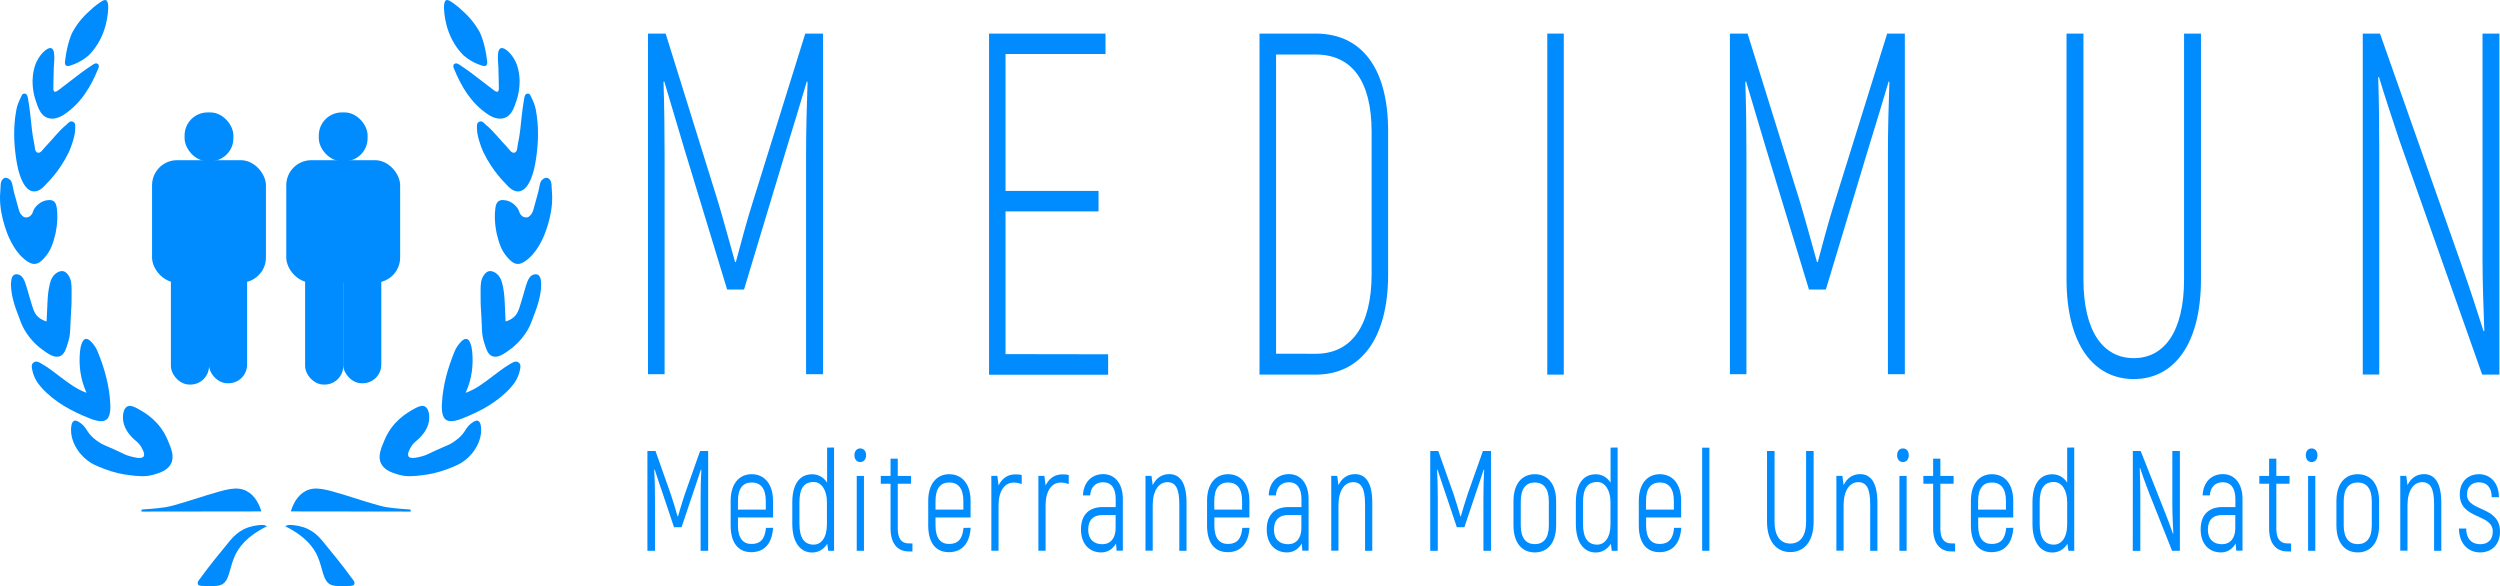 <?xml version="1.0" encoding="UTF-8"?>
<svg id="Layer_1" data-name="Layer 1" xmlns="http://www.w3.org/2000/svg" viewBox="0 0 6914.23 1620.94">
  <g>
    <g>
      <path d="M240.45,1272.43c-27.75-21.99-44.83-54.79-43.99-84.58,.15-5.31,.59-20.73,8.52-23.98,6.52-2.67,15.1,4.1,20.19,8.11,11.27,8.88,13.12,16.64,22.24,28.02,7.94,9.9,15.7,15.44,24.37,21.64,13.25,9.47,17.37,8.93,51.62,24.77,20.62,9.53,23.99,11.98,35.14,15.11,11.29,3.17,32.68,9.19,38.56,.97,4.64-6.49-2.44-19.03-6.02-25.38-8.72-15.45-16.59-16.88-28.52-30.3-4.81-5.41-22.11-24.87-22.54-50.33-.06-3.79-.44-25.94,11.99-32.29,7.97-4.07,18.13-.07,29.95,6.6,20.53,11.59,59.69,33.7,82.05,86.81,9.78,23.23,19.03,45.19,8.93,64.9-9.72,18.98-32.07,25.51-47.53,30.03-23.43,6.85-42.39,4.58-68.01,1.51-17.63-2.11-41.46-6.63-68.36-17.01-21.49-8.3-34.22-13.21-48.6-24.6Z" style="fill: #008cff;"/>
      <path d="M197.5,846.88c-4.53,64.63-1.06,74.75-9.69,101.79-6.1,19.09-10.41,31.72-21.76,36.3-15.91,6.42-33.54-6.63-52.17-20.41-6.61-4.89-27.81-21.37-46.3-52.52-6.75-11.38-12.01-25.8-22.54-54.65-2.97-8.14-17.73-49.43-14.09-80.09,.83-6.98,2.7-14.18,8.29-17.27,5.52-3.06,12.14-.72,13.69-.12,11.75,4.55,16.42,19.36,22.28,39.32,15.27,52.07,17.68,66.04,30.58,77.57,8.26,7.38,17.32,10.65,23.08,12.22,1.14-24.15,1.91-41.32,2.28-49.52,1.09-24.47,2.52-36.21,6.32-52.76,1.6-6.94,5.74-23.89,19.82-32.43,2.68-1.63,10.3-6.25,18.77-3.95,1.94,.52,7.56,2.4,13.45,11.41,7.99,12.21,8.4,25.19,8.52,40.35,.26,33.41-.53,44.78-.53,44.78Z" style="fill: #008cff;"/>
      <path d="M239.41,1086.5c-17.69-39.08-21.65-76.24-18.16-114.41,.68-7.44,2.16-15.06,4.78-22.03,5.74-15.28,14.37-16.85,25.88-5.16,7.81,7.93,14.03,17.19,18.22,27.44,18.8,45.98,32.18,93.41,34.82,143.25,2.53,47.61-12.66,58.92-56.44,41.68-50.08-19.72-97.09-44.78-133.89-85.44-12.24-13.52-21.32-29.12-25.08-47.15-1.61-7.71-4.26-16.89,3.87-22.48,7.28-5.01,14.66-.25,21.14,3.4,20.32,11.43,38.2,26.38,56.89,40.17,20.34,15.02,40.37,30.65,67.96,40.72Z" style="fill: #008cff;"/>
      <path d="M206.82,369.33c-5.41,28.99-17.05,52.65-17.05,52.65-26.56,53.97-58.01,82.29-63.82,89.02-23.73,27.47-47.53,24.05-63.75-8.77-9.85-19.94-14.3-41.73-17.6-63.59-6.82-45.1-7.8-90.22,.71-135.28,2.18-11.55,6.49-22.29,11.67-32.71,2.51-5.05,4.29-12.53,11.14-11.79,7.59,.82,8.52,8.88,9.54,14.9,2.62,15.45,4.87,31,6.51,46.58,2.75,26,4.89,52.08,10.67,77.64,1.98,8.75,.69,22.04,9.5,24.26,8.61,2.17,14.61-9.74,20.98-16.23,19.93-20.3,36.74-43.64,58.98-61.66,2.47-2,7.19-9.02,13.67-8.67,4.61,.25,7.68,3.87,7.89,4.13,1.78,2.17,2.65,5,2.17,15.54-.3,6.56-.45,9.83-1.23,13.97Z" style="fill: #008cff;"/>
      <path d="M.03,548.31c.02-4.38-.28-3.84,.62-16.1,1.48-20.23,.09-27.22,5.08-34.16,1.38-1.92,3.84-5.25,7.97-6.17,6.08-1.36,11.76,3.45,13.64,5.04,8.13,6.89,5.7,16.53,15.05,48.12,3.45,11.67,6.49,23.47,9.71,35.22,1.61,5.86,4.28,11.02,8.29,15.22,.05,.05,.11,.12,.19,.2,2.09,2.15,4.19,3.68,5.04,4.21,2.74,1.67,7.1,1.79,10.42,1.08,5.92-1.26,9.37-5.32,10.78-7.02,3.08-3.73,3.64-6.83,5.03-10.43,4.12-10.67,12.21-17.11,15.36-19.62,2.69-2.14,10.63-8.31,22.45-9.96,5.46-.76,12.18-1.7,17.86,1.9,7.07,4.49,8.75,13.63,9.59,19.83,5,36.9-4.22,72.6-4.22,72.6-5.97,23.12-11.25,42.7-27.65,61.84-7.82,9.13-16.49,18.96-29.31,19.84-3.1,.21-14.98,.54-35.47-19.35-6.51-6.31-20.79-21.36-35.61-53.48,0,0-25.02-54.24-24.81-108.81Z" style="fill: #008cff;"/>
      <path d="M98.73,176.15s10.75-27.47,30.97-39.94c10.92-6.73,17.67-3.06,19.58,9.26,2.15,13.89,.08,27.79-.52,41.71-.79,18.55-.6,37.15-1.21,55.71-.38,11.69,4.18,13.86,13.08,7.15,21.78-16.42,43.2-33.33,65.03-49.69,10.66-7.99,21.82-15.35,32.96-22.67,3.39-2.23,7.91-3.7,11.56-1.2,4.73,3.23,3.38,8.49,1.67,12.72-20.4,50.31-47.51,95.99-93.75,126.93-15.11,10.11-31.81,15.44-47.39,9.63-18.71-6.97-25.76-28.56-32.64-49.63-4-12.26-16.24-54.65,.66-99.97Z" style="fill: #008cff;"/>
      <path d="M299.2,21.3c-.09,9.34-1.77,78.68-52.61,130.46,0,0-18.87,19.22-51.92,29.53-4.08,1.27-9.2,2.3-12.3-.31-3.36-2.82-2.84-8.6-2.53-11.32,6.2-54.72,21.17-81.72,21.17-81.72,8.33-15.02,23.42-37.93,49.38-60.13,4.12-4.08,10.54-9.98,19.14-16.17,10.92-7.86,19.34-13.79,24.22-10.87,4.44,2.66,5.37,12.22,5.43,15.38,.02,1.18,.04,2.98,.02,5.16Z" style="fill: #008cff;"/>
      <path d="M457.44,1402.85c22.72-3.25,90.77-26.07,114.98-33.4,53.93-16.32,82.85-25.24,109.32-11.56,24.29,12.55,35.64,38.45,41.14,56.55-110.4,.14-220.8,.28-331.2,.43-.46-1.07-1-2.79-.24-4.13,1.11-1.97,4.38-1.96,5.77-2.03,5.7-.28,12.7-.78,21.77-1.52,5.15-.43,11.7-1.04,19.28-1.9,0,0,9.72-1.1,19.19-2.45Z" style="fill: #008cff;"/>
      <path d="M806.54,1451.97s.61,.04,1.2,.08c5.47,.39,26.09,2.27,44.35,11.27,14.32,7.06,27.05,17.42,38.43,31.25,28.03,34.06,56.08,68.05,81.92,103.81,3.64,5.03,9.69,10.84,7.53,16.86-.57,1.6-1.57,2.76-1.99,3.02-3.85,2.41-12.4,2.34-15.3,2.34-19.85,0-33.41,1.75-46.06-2.78-24.42-8.74-23.27-46.12-38.93-80.48-10.73-23.55-33.59-54.96-88.65-81.67,.31-.31,.66-.56,1.04-.82,0,0,.61-.43,1.29-.81,2.96-1.63,7.13-2.13,7.13-2.13,2.39-.29,4.37-.17,8.04,.05Z" style="fill: #008cff;"/>
      <path d="M1286.73,1272.43c27.75-21.99,44.83-54.79,43.99-84.58-.15-5.31-.59-20.73-8.52-23.98-6.52-2.67-15.1,4.1-20.19,8.11-11.27,8.88-13.12,16.64-22.24,28.02-7.94,9.9-15.7,15.44-24.37,21.64-13.25,9.47-17.37,8.93-51.62,24.77-20.62,9.53-23.99,11.98-35.14,15.11-11.29,3.17-32.68,9.19-38.56,.97-4.64-6.49,2.44-19.03,6.02-25.38,8.72-15.45,16.59-16.88,28.52-30.3,4.81-5.41,22.11-24.87,22.54-50.33,.06-3.79,.44-25.94-11.99-32.29-7.97-4.07-18.13-.07-29.95,6.6-20.53,11.59-59.69,33.7-82.05,86.81-9.78,23.23-19.03,45.19-8.93,64.9,9.72,18.98,32.07,25.51,47.53,30.03,23.43,6.85,42.39,4.58,68.01,1.51,17.63-2.11,41.46-6.63,68.36-17.01,21.49-8.3,34.22-13.21,48.6-24.6Z" style="fill: #008cff;"/>
      <path d="M1329.68,846.88c4.53,64.63,1.06,74.75,9.69,101.79,6.1,19.09,10.41,31.72,21.76,36.3,15.91,6.42,33.54-6.63,52.17-20.41,6.61-4.89,27.81-21.37,46.3-52.52,6.75-11.38,12.01-25.8,22.54-54.65,2.97-8.14,17.73-49.43,14.09-80.09-.83-6.98-2.7-14.18-8.29-17.27-5.52-3.06-12.14-.72-13.69-.12-11.75,4.55-16.42,19.36-22.28,39.32-15.27,52.07-17.68,66.04-30.58,77.57-8.26,7.38-17.32,10.65-23.08,12.22-1.14-24.15-1.91-41.32-2.28-49.52-1.09-24.47-2.52-36.21-6.32-52.76-1.6-6.94-5.74-23.89-19.82-32.43-2.68-1.63-10.3-6.25-18.77-3.95-1.94,.52-7.56,2.4-13.45,11.41-7.99,12.21-8.4,25.19-8.52,40.35-.26,33.41,.53,44.78,.53,44.78Z" style="fill: #008cff;"/>
      <path d="M1287.77,1086.5c17.69-39.08,21.65-76.24,18.16-114.41-.68-7.44-2.16-15.06-4.78-22.03-5.74-15.28-14.37-16.85-25.88-5.16-7.81,7.93-14.03,17.19-18.22,27.44-18.8,45.98-32.18,93.41-34.82,143.25-2.53,47.61,12.66,58.92,56.44,41.68,50.08-19.72,97.09-44.78,133.89-85.44,12.24-13.52,21.32-29.12,25.08-47.15,1.61-7.71,4.26-16.89-3.87-22.48-7.28-5.01-14.66-.25-21.14,3.4-20.32,11.43-38.2,26.38-56.89,40.17-20.34,15.02-40.37,30.65-67.96,40.72Z" style="fill: #008cff;"/>
      <path d="M1320.36,369.33c5.41,28.99,17.05,52.65,17.05,52.65,26.56,53.97,58.01,82.29,63.82,89.02,23.73,27.47,47.53,24.05,63.75-8.77,9.85-19.94,14.3-41.73,17.6-63.59,6.82-45.1,7.8-90.22-.71-135.28-2.18-11.55-6.49-22.29-11.67-32.71-2.51-5.05-4.29-12.53-11.14-11.79-7.59,.82-8.52,8.88-9.54,14.9-2.62,15.45-4.87,31-6.51,46.58-2.75,26-4.89,52.08-10.67,77.64-1.98,8.75-.69,22.04-9.5,24.26-8.61,2.17-14.61-9.74-20.98-16.23-19.93-20.3-36.74-43.64-58.98-61.66-2.47-2-7.19-9.02-13.67-8.67-4.61,.25-7.68,3.87-7.89,4.13-1.78,2.17-2.65,5-2.17,15.54,.3,6.56,.45,9.83,1.23,13.97Z" style="fill: #008cff;"/>
      <path d="M1527.15,548.31c-.02-4.38,.28-3.84-.62-16.1-1.48-20.23-.09-27.22-5.08-34.16-1.38-1.92-3.84-5.25-7.97-6.17-6.08-1.36-11.76,3.45-13.64,5.04-8.13,6.89-5.7,16.53-15.05,48.12-3.45,11.67-6.49,23.47-9.71,35.22-1.61,5.86-4.28,11.02-8.29,15.22-.05,.05-.11,.12-.19,.2-2.09,2.15-4.19,3.68-5.04,4.21-2.74,1.67-7.1,1.79-10.42,1.08-5.92-1.26-9.37-5.32-10.78-7.02-3.08-3.73-3.64-6.83-5.03-10.43-4.12-10.67-12.21-17.11-15.36-19.62-2.69-2.14-10.63-8.31-22.45-9.96-5.46-.76-12.18-1.7-17.86,1.9-7.07,4.49-8.75,13.63-9.59,19.83-5,36.9,4.22,72.6,4.22,72.6,5.97,23.12,11.25,42.7,27.65,61.84,7.82,9.13,16.49,18.96,29.31,19.84,3.1,.21,14.98,.54,35.47-19.35,6.51-6.31,20.79-21.36,35.61-53.48,0,0,25.02-54.24,24.81-108.81Z" style="fill: #008cff;"/>
      <path d="M1428.45,176.15s-10.75-27.47-30.97-39.94c-10.92-6.73-17.67-3.06-19.58,9.26-2.15,13.89-.08,27.79,.52,41.71,.79,18.55,.6,37.15,1.21,55.71,.38,11.69-4.18,13.86-13.08,7.15-21.78-16.42-43.2-33.33-65.03-49.69-10.66-7.99-21.82-15.35-32.96-22.67-3.39-2.23-7.91-3.7-11.56-1.2-4.73,3.23-3.38,8.49-1.67,12.72,20.4,50.31,47.51,95.99,93.75,126.93,15.11,10.11,31.81,15.44,47.39,9.63,18.71-6.97,25.76-28.56,32.64-49.63,4-12.26,16.24-54.65-.66-99.97Z" style="fill: #008cff;"/>
      <path d="M1227.98,21.3c.09,9.34,1.77,78.68,52.61,130.46,0,0,18.87,19.22,51.92,29.53,4.08,1.27,9.2,2.3,12.3-.31,3.36-2.82,2.84-8.6,2.53-11.32-6.2-54.72-21.17-81.72-21.17-81.72-8.33-15.02-23.42-37.93-49.38-60.13-4.12-4.08-10.54-9.98-19.14-16.17-10.92-7.86-19.34-13.79-24.22-10.87-4.44,2.66-5.37,12.22-5.43,15.38-.02,1.18-.04,2.98-.02,5.16Z" style="fill: #008cff;"/>
      <path d="M1069.74,1402.85c-22.72-3.25-90.77-26.07-114.98-33.4-53.93-16.32-82.85-25.24-109.32-11.56-24.29,12.55-35.64,38.45-41.14,56.55,110.4,.14,220.8,.28,331.2,.43,.46-1.07,1-2.79,.24-4.13-1.11-1.97-4.38-1.96-5.77-2.03-5.7-.28-12.7-.78-21.77-1.52-5.15-.43-11.7-1.04-19.28-1.9,0,0-9.72-1.1-19.19-2.45Z" style="fill: #008cff;"/>
      <path d="M720.64,1451.97s-.61,.04-1.2,.08c-5.47,.39-26.09,2.27-44.35,11.27-14.32,7.06-27.05,17.42-38.43,31.25-28.03,34.06-56.08,68.05-81.92,103.81-3.64,5.03-9.69,10.84-7.53,16.86,.57,1.6,1.57,2.76,1.99,3.02,3.85,2.41,12.4,2.34,15.3,2.34,19.85,0,33.41,1.75,46.06-2.78,24.42-8.74,23.27-46.12,38.93-80.48,10.73-23.55,33.59-54.96,88.65-81.67-.31-.31-.66-.56-1.04-.82,0,0-.61-.43-1.29-.81-2.96-1.63-7.13-2.13-7.13-2.13-2.39-.29-4.37-.17-8.04,.05Z" style="fill: #008cff;"/>
    </g>
    <g>
      <rect x="420.53" y="443.04" width="314.93" height="338.53" rx="69.27" ry="69.27" style="fill: #008cff;"/>
      <g>
        <rect x="577.83" y="721.47" width="105.52" height="338.53" rx="51.52" ry="51.52" style="fill: #008cff;"/>
        <rect x="472.64" y="725.09" width="105.52" height="338.53" rx="51.52" ry="51.52" style="fill: #008cff;"/>
      </g>
      <rect x="510.49" y="310.93" width="135" height="135" rx="63.67" ry="63.67" style="fill: #008cff;"/>
    </g>
    <g>
      <rect x="791.72" y="443.04" width="314.93" height="338.53" rx="69.27" ry="69.27" style="fill: #008cff;"/>
      <g>
        <rect x="949.03" y="721.47" width="105.52" height="338.53" rx="51.52" ry="51.52" style="fill: #008cff;"/>
        <rect x="843.83" y="725.09" width="105.52" height="338.53" rx="51.52" ry="51.52" style="fill: #008cff;"/>
      </g>
      <rect x="881.69" y="310.93" width="135" height="135" rx="63.67" ry="63.67" style="fill: #008cff;"/>
    </g>
  </g>
  <g>
    <g>
      <path d="M1958.55,1247.24v276.05h-20.88v-145.97c0-29.06,.68-53.57,2.04-78.09l-1.36-.45c-6.13,19.75-15.44,46.08-24.29,72.64l-29.06,86.72h-20.88l-29.06-86.72c-8.85-26.33-18.16-52.89-24.29-72.64l-1.36,.45c1.36,24.52,2.04,48.81,2.04,78.09v145.97h-20.89v-276.05h22.25l42.22,119.18c6.13,17.71,14.53,46.08,18.84,61.52h1.36c4.31-15.44,12.94-43.81,18.84-61.52l42.22-119.18h22.25Z" style="fill: #008cff;"/>
      <path d="M2138.12,1459.72c-2.72,43.36-24.06,67.42-60.39,67.42s-56.98-26.33-56.98-73.78v-68.1c0-47.22,23.38-73.78,58.12-73.78s59.02,26.33,59.02,73.78v45.86h-96.93v22.47c0,34.73,14.07,50.85,37.46,50.85,24.97,0,37.23-14.07,39.95-44.49l19.75-.23h0Zm-97.16-74.46v24.06h76.96v-24.06c0-34.73-14.53-50.85-38.82-50.85s-38.14,16.12-38.14,50.85Z" style="fill: #008cff;"/>
      <path d="M2306.79,1237.71v285.58h-16.12l-2.72-19.3c-9.53,15.44-24.74,24.06-41.77,24.06-32.01,0-54.94-26.79-54.94-79.23v-59.48c0-51.3,20.88-77.64,54.94-77.64,15.89,0,31.33,7.49,41.32,23.16v-96.93l19.3-.23h0Zm-19.75,211.8v-60.39c0-33.14-14.53-56.07-36.78-56.07-25.88,0-39.27,16.57-39.27,56.07v59.48c0,40.64,14.53,57.66,39.27,57.66,20.43,0,36.78-18.16,36.78-56.75h0Z" style="fill: #008cff;"/>
      <path d="M2363.09,1259.05c0-11.35,6.36-18.84,16.12-18.84s16.12,7.49,16.12,18.84-6.36,18.84-16.12,18.84-16.12-7.49-16.12-18.84Zm6.36,57.21h19.98v207.03h-19.98v-207.03Z" style="fill: #008cff;"/>
      <path d="M2523.59,1503.08v22.02h-10.22c-32.46,0-50.4-23.61-50.4-63.56v-123.72h-27.01v-21.57h27.01v-47.67h19.98v47.67h36.55v21.57h-36.55v123.72c0,27.24,9.53,41.32,30.42,41.32l10.22,.23h0Z" style="fill: #008cff;"/>
      <path d="M2684.54,1459.72c-2.72,43.36-24.06,67.42-60.39,67.42s-56.98-26.33-56.98-73.78v-68.1c0-47.22,23.38-73.78,58.12-73.78s59.02,26.33,59.02,73.78v45.86h-96.93v22.47c0,34.73,14.07,50.85,37.46,50.85,24.97,0,37.23-14.07,39.95-44.49l19.75-.23h0Zm-97.16-74.46v24.06h76.96v-24.06c0-34.73-14.53-50.85-38.82-50.85s-38.14,16.12-38.14,50.85Z" style="fill: #008cff;"/>
      <path d="M2825.74,1313.76v25.2c-6.36-2.72-13.39-4.31-22.25-4.31-25.43,0-41.77,23.61-41.77,63.11v125.31h-19.98v-207.03h16.57l3.41,26.11v.45c9.08-18.62,24.29-30.65,46.31-30.65,6.58,0,12.26,.23,17.71,1.82h0Z" style="fill: #008cff;"/>
      <path d="M2955.82,1313.76v25.2c-6.36-2.72-13.39-4.31-22.25-4.31-25.43,0-41.77,23.61-41.77,63.11v125.31h-19.98v-207.03h16.57l3.41,26.11v.45c9.08-18.62,24.29-30.65,46.31-30.65,6.58,0,12.26,.23,17.71,1.82h0Z" style="fill: #008cff;"/>
      <path d="M3105.42,1380.04v143.02h-17.25l-1.59-19.75c-9.08,14.98-22.7,24.52-40.86,24.52-32.46,0-56.07-23.16-56.07-63.56s22.02-61.97,60.84-61.97h35.19v-22.02c0-30.42-12.26-46.54-35.19-46.54-20.2,0-34.05,13.39-35.41,36.32h-19.98c1.36-35.41,23.38-58.8,56.07-58.8s54.26,26.56,54.26,68.78h0Zm-19.98,80.82v-36.55h-35.87c-25.88,0-39.95,14.07-39.95,40.64s15.89,40.18,38.82,40.18,37-16.57,37-44.27h0Z" style="fill: #008cff;"/>
      <path d="M3281.58,1390.71v132.58h-19.98v-128.94c0-41.77-9.53-60.84-32.69-60.84-24.74,0-40.86,24.06-40.86,64.24v125.31h-19.98v-207.03h16.57l3.41,25.65c9.08-18.62,24.29-30.42,45.86-30.42,28.83,.23,47.67,22.7,47.67,79.45h0Z" style="fill: #008cff;"/>
      <path d="M3455.7,1459.72c-2.72,43.36-24.06,67.42-60.39,67.42s-56.98-26.33-56.98-73.78v-68.1c0-47.22,23.38-73.78,58.12-73.78s59.02,26.33,59.02,73.78v45.86h-96.93v22.47c0,34.73,14.07,50.85,37.46,50.85,24.97,0,37.23-14.07,39.95-44.49l19.75-.23h0Zm-97.39-74.46v24.06h76.96v-24.06c0-34.73-14.53-50.85-38.82-50.85s-38.14,16.12-38.14,50.85Z" style="fill: #008cff;"/>
      <path d="M3619.15,1380.04v143.02h-17.25l-1.59-19.75c-9.08,14.98-22.7,24.52-40.86,24.52-32.46,0-56.07-23.16-56.07-63.56s22.02-61.97,60.84-61.97h35.19v-22.02c0-30.42-12.26-46.54-35.19-46.54-20.2,0-34.05,13.39-35.41,36.32h-19.98c1.36-35.41,23.38-58.8,56.07-58.8s54.26,26.56,54.26,68.78h0Zm-19.98,80.82v-36.55h-35.87c-25.88,0-39.95,14.07-39.95,40.64s15.89,40.18,38.82,40.18,37-16.57,37-44.27h0Z" style="fill: #008cff;"/>
      <path d="M3795.31,1390.71v132.58h-19.98v-128.94c0-41.77-9.53-60.84-32.69-60.84-24.74,0-40.86,24.06-40.86,64.24v125.31h-19.98v-207.03h16.57l3.41,25.65c9.08-18.62,24.29-30.42,45.86-30.42,28.83,.23,47.67,22.7,47.67,79.45h0Z" style="fill: #008cff;"/>
      <path d="M4123.57,1247.24v276.05h-20.88v-145.97c0-29.06,.68-53.57,2.04-78.09l-1.36-.45c-6.13,19.75-15.44,46.08-24.29,72.64l-29.06,86.72h-20.88l-29.06-86.72c-8.85-26.33-18.16-52.89-24.29-72.64l-1.36,.45c1.36,24.52,2.04,48.81,2.04,78.09v145.97h-20.88v-276.05h22.25l42.22,119.18c6.13,17.71,14.53,46.08,18.84,61.52h1.36c4.31-15.44,12.94-43.81,18.84-61.52l42.22-119.18h22.25Z" style="fill: #008cff;"/>
      <path d="M4185.77,1452.91v-66.51c0-48.58,23.61-74.91,59.02-74.91s59.02,26.33,59.02,74.91v66.51c0,48.58-23.61,74.91-59.02,74.91s-59.02-26.33-59.02-74.91Zm97.84,0v-66.51c0-35.87-14.98-51.99-38.82-51.99s-38.82,16.12-38.82,51.99v66.51c0,35.87,14.98,51.99,38.82,51.99s38.82-15.89,38.82-51.99Z" style="fill: #008cff;"/>
      <path d="M4473.85,1237.71v285.58h-16.12l-2.72-19.3c-9.53,15.44-24.74,24.06-41.77,24.06-32.01,0-54.94-26.79-54.94-79.23v-59.48c0-51.3,20.88-77.64,54.94-77.64,15.89,0,31.33,7.49,41.09,23.16v-96.93l19.52-.23h0Zm-19.75,211.8v-60.39c0-33.14-14.53-56.07-36.78-56.07-25.88,0-39.27,16.57-39.27,56.07v59.48c0,40.64,14.53,57.66,39.27,57.66,20.2,0,36.78-18.16,36.78-56.75h0Z" style="fill: #008cff;"/>
      <path d="M4649.78,1459.72c-2.72,43.36-24.06,67.42-60.39,67.42s-56.98-26.33-56.98-73.78v-68.1c0-47.22,23.38-73.78,58.12-73.78s59.02,26.33,59.02,73.78v45.86h-96.93v22.47c0,34.73,14.07,50.85,37.46,50.85,24.97,0,37.23-14.07,39.95-44.49l19.75-.23h0Zm-97.39-74.46v24.06h76.96v-24.06c0-34.73-14.53-50.85-38.82-50.85s-38.14,16.12-38.14,50.85h0Z" style="fill: #008cff;"/>
      <path d="M4707.67,1238.16h19.98v285.13h-19.98v-285.13Z" style="fill: #008cff;"/>
      <path d="M4887.01,1442.7v-195.46h20.88v195.68c0,41.77,17.93,60.39,43.59,60.39s43.59-18.62,43.59-60.39v-195.68h20.88v195.68c0,55.16-26.79,83.99-64.47,83.99s-64.47-28.83-64.47-84.22Z" style="fill: #008cff;"/>
      <path d="M5192.34,1390.71v132.58h-19.98v-128.94c0-41.77-9.53-60.84-32.69-60.84-24.74,0-40.86,24.06-40.86,64.24v125.31h-19.98v-207.03h16.57l3.41,25.65c9.08-18.62,24.29-30.42,45.86-30.42,28.83,.23,47.67,22.7,47.67,79.45h0Z" style="fill: #008cff;"/>
      <path d="M5246.82,1259.05c0-11.35,6.36-18.84,16.12-18.84s16.12,7.49,16.12,18.84-6.36,18.84-16.12,18.84-16.12-7.49-16.12-18.84Zm6.36,57.21h19.98v207.03h-19.98v-207.03Z" style="fill: #008cff;"/>
      <path d="M5407.09,1503.08v22.02h-10.22c-32.46,0-50.4-23.61-50.4-63.56v-123.72h-27.01v-21.57h27.01v-47.67h19.98v47.67h36.55v21.57h-36.55v123.72c0,27.24,9.53,41.32,30.42,41.32l10.22,.23h0Z" style="fill: #008cff;"/>
      <path d="M5568.27,1459.72c-2.72,43.36-24.06,67.42-60.39,67.42s-56.98-26.33-56.98-73.78v-68.1c0-47.22,23.38-73.78,58.12-73.78s59.02,26.33,59.02,73.78v45.86h-96.93v22.47c0,34.73,14.07,50.85,37.46,50.85,24.97,0,37.23-14.07,39.95-44.49l19.75-.23h0Zm-97.39-74.46v24.06h76.96v-24.06c0-34.73-14.53-50.85-38.82-50.85s-38.14,16.12-38.14,50.85h0Z" style="fill: #008cff;"/>
      <path d="M5736.72,1237.71v285.58h-16.12l-2.72-19.3c-9.53,15.44-24.74,24.06-41.77,24.06-32.01,0-54.94-26.79-54.94-79.23v-59.48c0-51.3,20.88-77.64,54.94-77.64,15.89,0,31.33,7.49,41.09,23.16v-96.93l19.52-.23h0Zm-19.52,211.8v-60.39c0-33.14-14.53-56.07-36.78-56.07-25.88,0-39.27,16.57-39.27,56.07v59.48c0,40.64,14.53,57.66,39.27,57.66,20.2,0,36.78-18.16,36.78-56.75h0Z" style="fill: #008cff;"/>
      <path d="M5898.8,1247.24h21.57l63.79,160.95c8.17,19.75,20.2,52.44,25.65,68.1l.91-.45c-.91-20.2-2.72-56.07-2.72-79.68v-148.92h20.88v276.05h-21.57l-64.47-162.09c-7.49-18.62-19.52-53.35-24.06-66.97l-.91,.45c.68,20.89,1.59,52.44,1.59,74.23v154.6h-20.88l.23-276.27h0Z" style="fill: #008cff;"/>
      <path d="M6202.09,1380.04v143.02h-17.25l-1.59-19.75c-9.08,14.98-22.7,24.52-40.86,24.52-32.46,0-56.07-23.16-56.07-63.56s22.02-61.97,60.84-61.97h35.19v-22.02c0-30.42-12.26-46.54-35.19-46.54-20.2,0-34.05,13.39-35.41,36.32h-19.98c1.36-35.41,23.38-58.8,56.07-58.8s54.26,26.56,54.26,68.78h0Zm-19.98,80.82v-36.55h-35.87c-25.88,0-39.95,14.07-39.95,40.64s15.89,40.18,38.82,40.18,37-16.57,37-44.27h0Z" style="fill: #008cff;"/>
      <path d="M6336.25,1503.08v22.02h-10.22c-32.46,0-50.4-23.61-50.4-63.56v-123.72h-27.01v-21.57h27.01v-47.67h19.98v47.67h36.55v21.57h-36.55v123.72c0,27.24,9.53,41.32,30.42,41.32l10.22,.23h0Z" style="fill: #008cff;"/>
      <path d="M6377.12,1259.05c0-11.35,6.36-18.84,16.12-18.84s16.12,7.49,16.12,18.84-6.36,18.84-16.12,18.84-16.12-7.49-16.12-18.84Zm6.36,57.21h19.98v207.03h-19.98v-207.03Z" style="fill: #008cff;"/>
      <path d="M6461.79,1452.91v-66.51c0-48.58,23.61-74.91,59.02-74.91s59.02,26.33,59.02,74.91v66.51c0,48.58-23.61,74.91-59.02,74.91s-59.02-26.33-59.02-74.91Zm97.84,0v-66.51c0-35.87-14.98-51.99-38.82-51.99s-38.82,16.12-38.82,51.99v66.51c0,35.87,14.98,51.99,38.82,51.99s38.82-15.89,38.82-51.99Z" style="fill: #008cff;"/>
      <path d="M6751.91,1390.71v132.58h-19.98v-128.94c0-41.77-9.53-60.84-32.69-60.84-24.74,0-40.86,24.06-40.86,64.24v125.31h-19.98v-207.03h16.57l3.41,25.65c9.08-18.62,24.29-30.42,45.86-30.42,28.6,.23,47.67,22.7,47.67,79.45h0Z" style="fill: #008cff;"/>
      <path d="M6800.72,1461.77h19.98c0,27.24,14.53,43.36,38.82,43.36,22.02,0,34.73-12.94,34.73-35.19,0-50.4-91.26-32.01-91.26-102.84,0-33.6,21.34-55.62,53.35-55.62s54.94,25.2,54.94,63.56h-19.98c0-25.65-12.71-41.09-35.19-41.09-20.88,0-33.14,12.71-33.14,33.82,0,48.58,91.26,29.97,91.26,102.84,0,34.28-22.02,57.21-54.94,57.21-34.73,0-58.34-26.33-58.57-66.06h0Z" style="fill: #008cff;"/>
    </g>
    <g>
      <path d="M2276.14,92.88v942.1h-46.76V427.27c0-72.87,2.04-137.57,4.09-200.68l-2.04-1.36c-15.21,52.44-35.64,118.5-55.84,184.56l-117.82,390.91h-46.76l-118.95-390.91c-19.3-66.06-39.73-132.12-54.94-184.56l-2.04,1.36c2.04,63.34,2.95,128.03,2.95,200.68v607.71h-45.86V92.88h48.81l144.38,463.56c15.21,49.94,34.51,122.59,47.67,168.44h2.04c12.26-45.86,31.55-118.5,47.67-168.44l144.38-463.56h49.03Z" style="fill: #008cff;"/>
      <path d="M3064.78,979.82v56.53h-329.39V92.88h322.13v56.53h-276.5v378.66h257.2v56.53h-257.2v394.77l283.77,.45h0Z" style="fill: #008cff;"/>
      <path d="M3483.39,92.88h155.5c127.13,0,200.22,95.8,200.22,269.46v397.5c0,175.25-75.14,276.27-200.22,276.27h-155.5V92.88Zm155.5,885.57c98.52,0,154.6-76.73,154.6-221.11V365.07c0-142.79-55.84-214.3-154.6-214.3h-109.65V978.23l109.65,.23h0Z" style="fill: #008cff;"/>
      <path d="M4279.3,92.88h45.63v943.23h-45.63V92.88Z" style="fill: #008cff;"/>
      <path d="M5268.16,92.88v942.1h-46.76V427.27c0-72.87,2.04-137.57,4.09-200.68l-2.04-1.36c-15.21,52.44-35.64,118.5-55.85,184.56l-117.82,390.91h-46.76l-118.95-390.91c-19.3-66.06-39.73-132.12-54.94-184.56l-2.04,1.36c2.04,63.34,2.95,128.03,2.95,200.68v607.71h-45.63V92.88h48.81l144.38,463.56c15.21,49.94,34.51,122.59,47.67,168.44h2.04c12.26-45.86,31.55-118.5,47.67-168.44l144.38-463.56h48.81Z" style="fill: #008cff;"/>
      <path d="M5715.38,772.1V92.88h46.76V772.1c0,146.88,55.85,218.39,139.16,218.39s139.16-71.51,139.16-218.39V92.88h46.76V772.1c0,180.47-75.14,276.27-185.92,276.27s-185.92-95.57-185.92-276.27h0Z" style="fill: #008cff;"/>
      <path d="M6534.66,92.88h47.67l226.56,642.9c19.3,54.03,45.63,134.85,59.93,180.47l2.04-1.36c-2.04-52.44-4.99-137.34-4.99-198.18V92.88h46.76v943.23h-47.67l-228.6-646.98c-17.25-51.3-44.72-134.85-56.98-176.62l-2.04,1.36c2.04,56.53,2.95,136.21,2.95,195.46v626.55h-45.63V92.88h0Z" style="fill: #008cff;"/>
    </g>
  </g>
</svg>